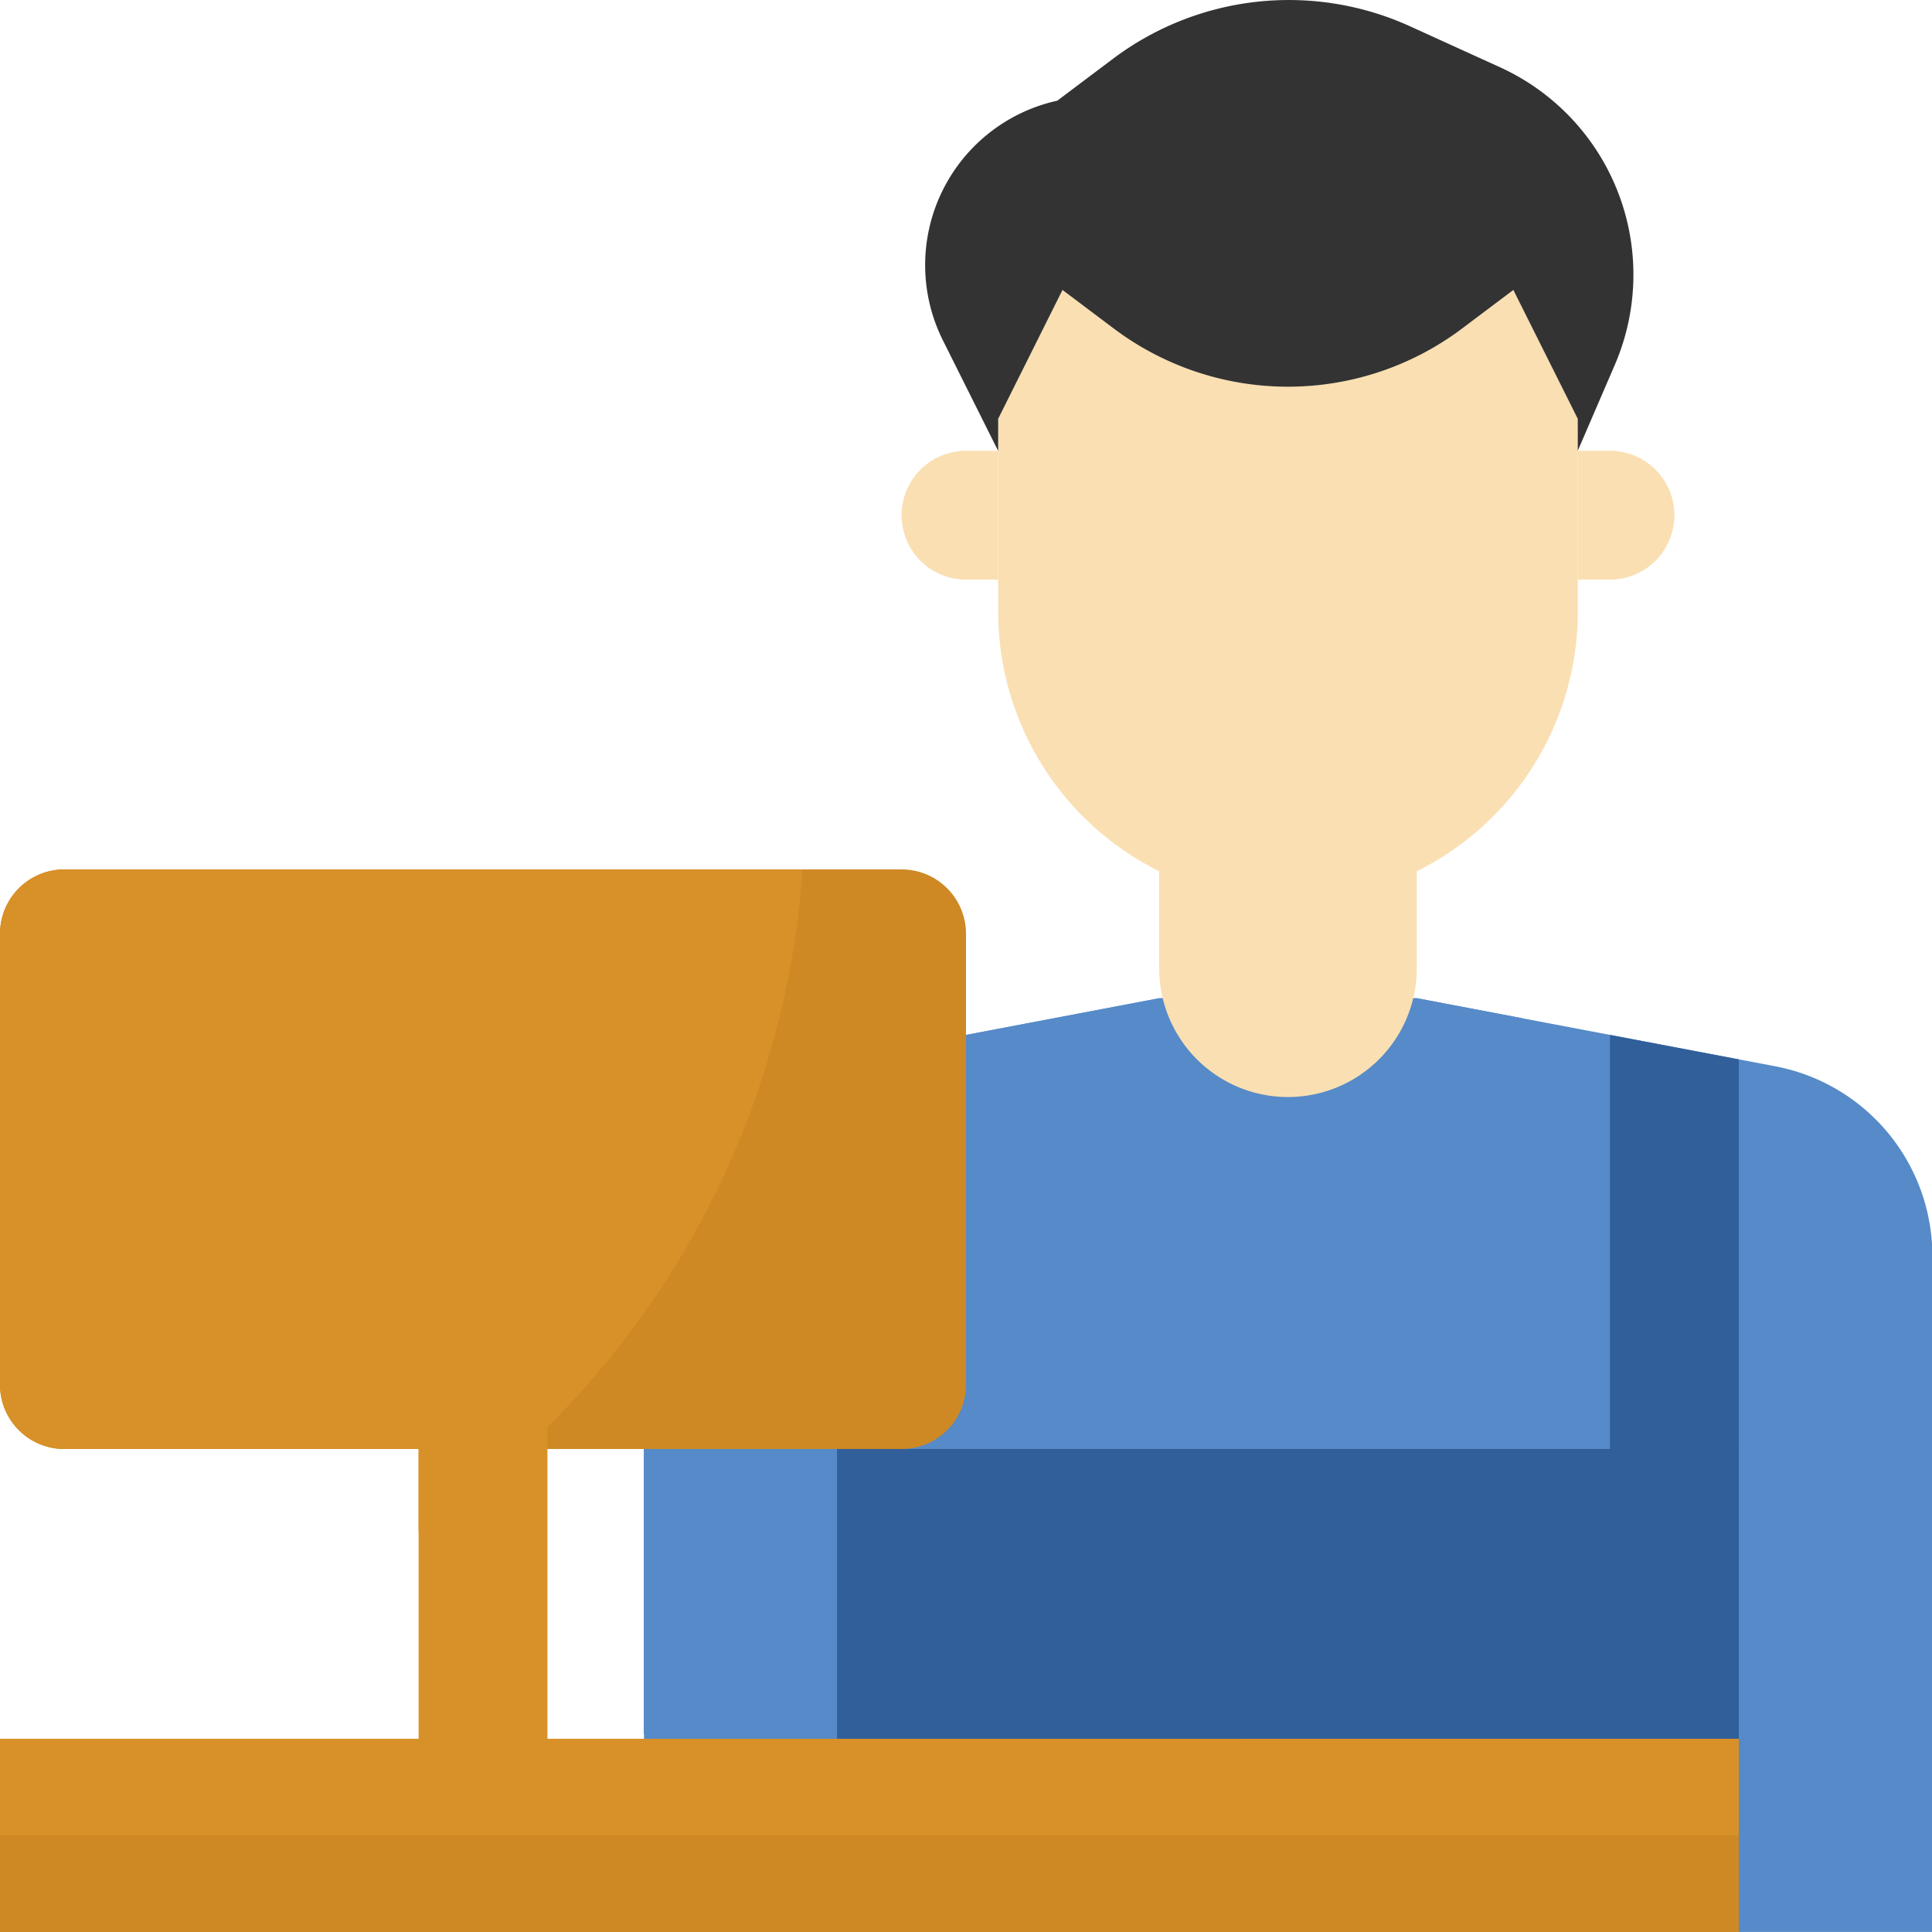 <svg xmlns="http://www.w3.org/2000/svg" width="49.826" height="49.826" viewBox="0 0 49.826 49.826"><defs><style>.a{fill:#568ac8;}.b{fill:#ce8925;}.c{fill:#d89028;}.d{fill:#315f99;}.e{fill:#fadfb2;}.f{fill:#333;}</style></defs><path class="a" d="M176,288.082V270.649a4.982,4.982,0,0,1,4.092-4.9l9.2-1.747h6.643l9.2,1.747a4.983,4.983,0,0,1,4.092,4.9v17.433Z" transform="translate(-159.391 -238.257)"/><path class="a" d="M183.772,285.053a15.639,15.639,0,0,0,14.868-20.538L195.93,264h-6.643l-9.2,1.747a4.983,4.983,0,0,0-4.092,4.9v12.326a15.567,15.567,0,0,0,7.772,2.078Z" transform="translate(-159.391 -238.257)"/><path class="b" d="M26.8,246.948H17.661A1.66,1.66,0,0,1,16,245.287V233.661A1.66,1.66,0,0,1,17.661,232H39.252a1.66,1.66,0,0,1,1.661,1.661v11.626a1.66,1.66,0,0,1-1.661,1.661H30.117" transform="translate(-16 -209.578)"/><path class="c" d="M36.7,232H17.661A1.66,1.66,0,0,0,16,233.661v11.626a1.66,1.66,0,0,0,1.661,1.661H29.525A22.44,22.44,0,0,0,36.7,232Z" transform="translate(-16 -209.578)"/><path class="d" d="M416,283.8V273.12l3.322.631V283.8Z" transform="translate(-374.479 -246.43)"/><path class="e" d="M304,232v2.491a3.322,3.322,0,1,0,6.643,0V232" transform="translate(-274.105 -209.578)"/><path class="e" d="M264,91.322V96.3a7.474,7.474,0,1,0,14.948,0V91.322L277.287,88l-1.329,1a7.474,7.474,0,0,1-8.969,0l-1.329-1Z" transform="translate(-238.257 -80.526)"/><path class="f" d="M249.269,18.591l1.438-1.082a7.546,7.546,0,0,1,7.654-.83l2.317,1.055a5.878,5.878,0,0,1,2.961,7.677l-.955,2.215V26.8l-1.661-3.322-1.329,1a7.474,7.474,0,0,1-8.969,0l-1.329-1L247.737,26.8v.83l-1.425-2.851a4.342,4.342,0,0,1,2.957-6.184Z" transform="translate(-221.994 -16)"/><path class="e" d="M242.491,128h-.83a1.661,1.661,0,0,0,0,3.322h.83" transform="translate(-216.748 -116.374)"/><path class="e" d="M408,128h.83a1.661,1.661,0,0,1,0,3.322H408" transform="translate(-367.309 -116.374)"/><path class="d" d="M224,383.474V376h23.252v7.474" transform="translate(-202.409 -338.631)"/><path class="b" d="M16,448H60.843v4.983H16Z" transform="translate(-16 -403.157)"/><path class="c" d="M16,448H60.843v2.491H16Z" transform="translate(-16 -403.157)"/><path class="c" d="M120,318.948V304h3.322v14.948" transform="translate(-109.204 -274.105)"/><path class="d" d="M224,376v7.474h10.357A15.709,15.709,0,0,0,241.15,376Z" transform="translate(-202.409 -338.631)"/><path class="c" d="M120,313.635a22.574,22.574,0,0,0,3.322-2.726V304H120Z" transform="translate(-109.204 -274.105)"/></svg>